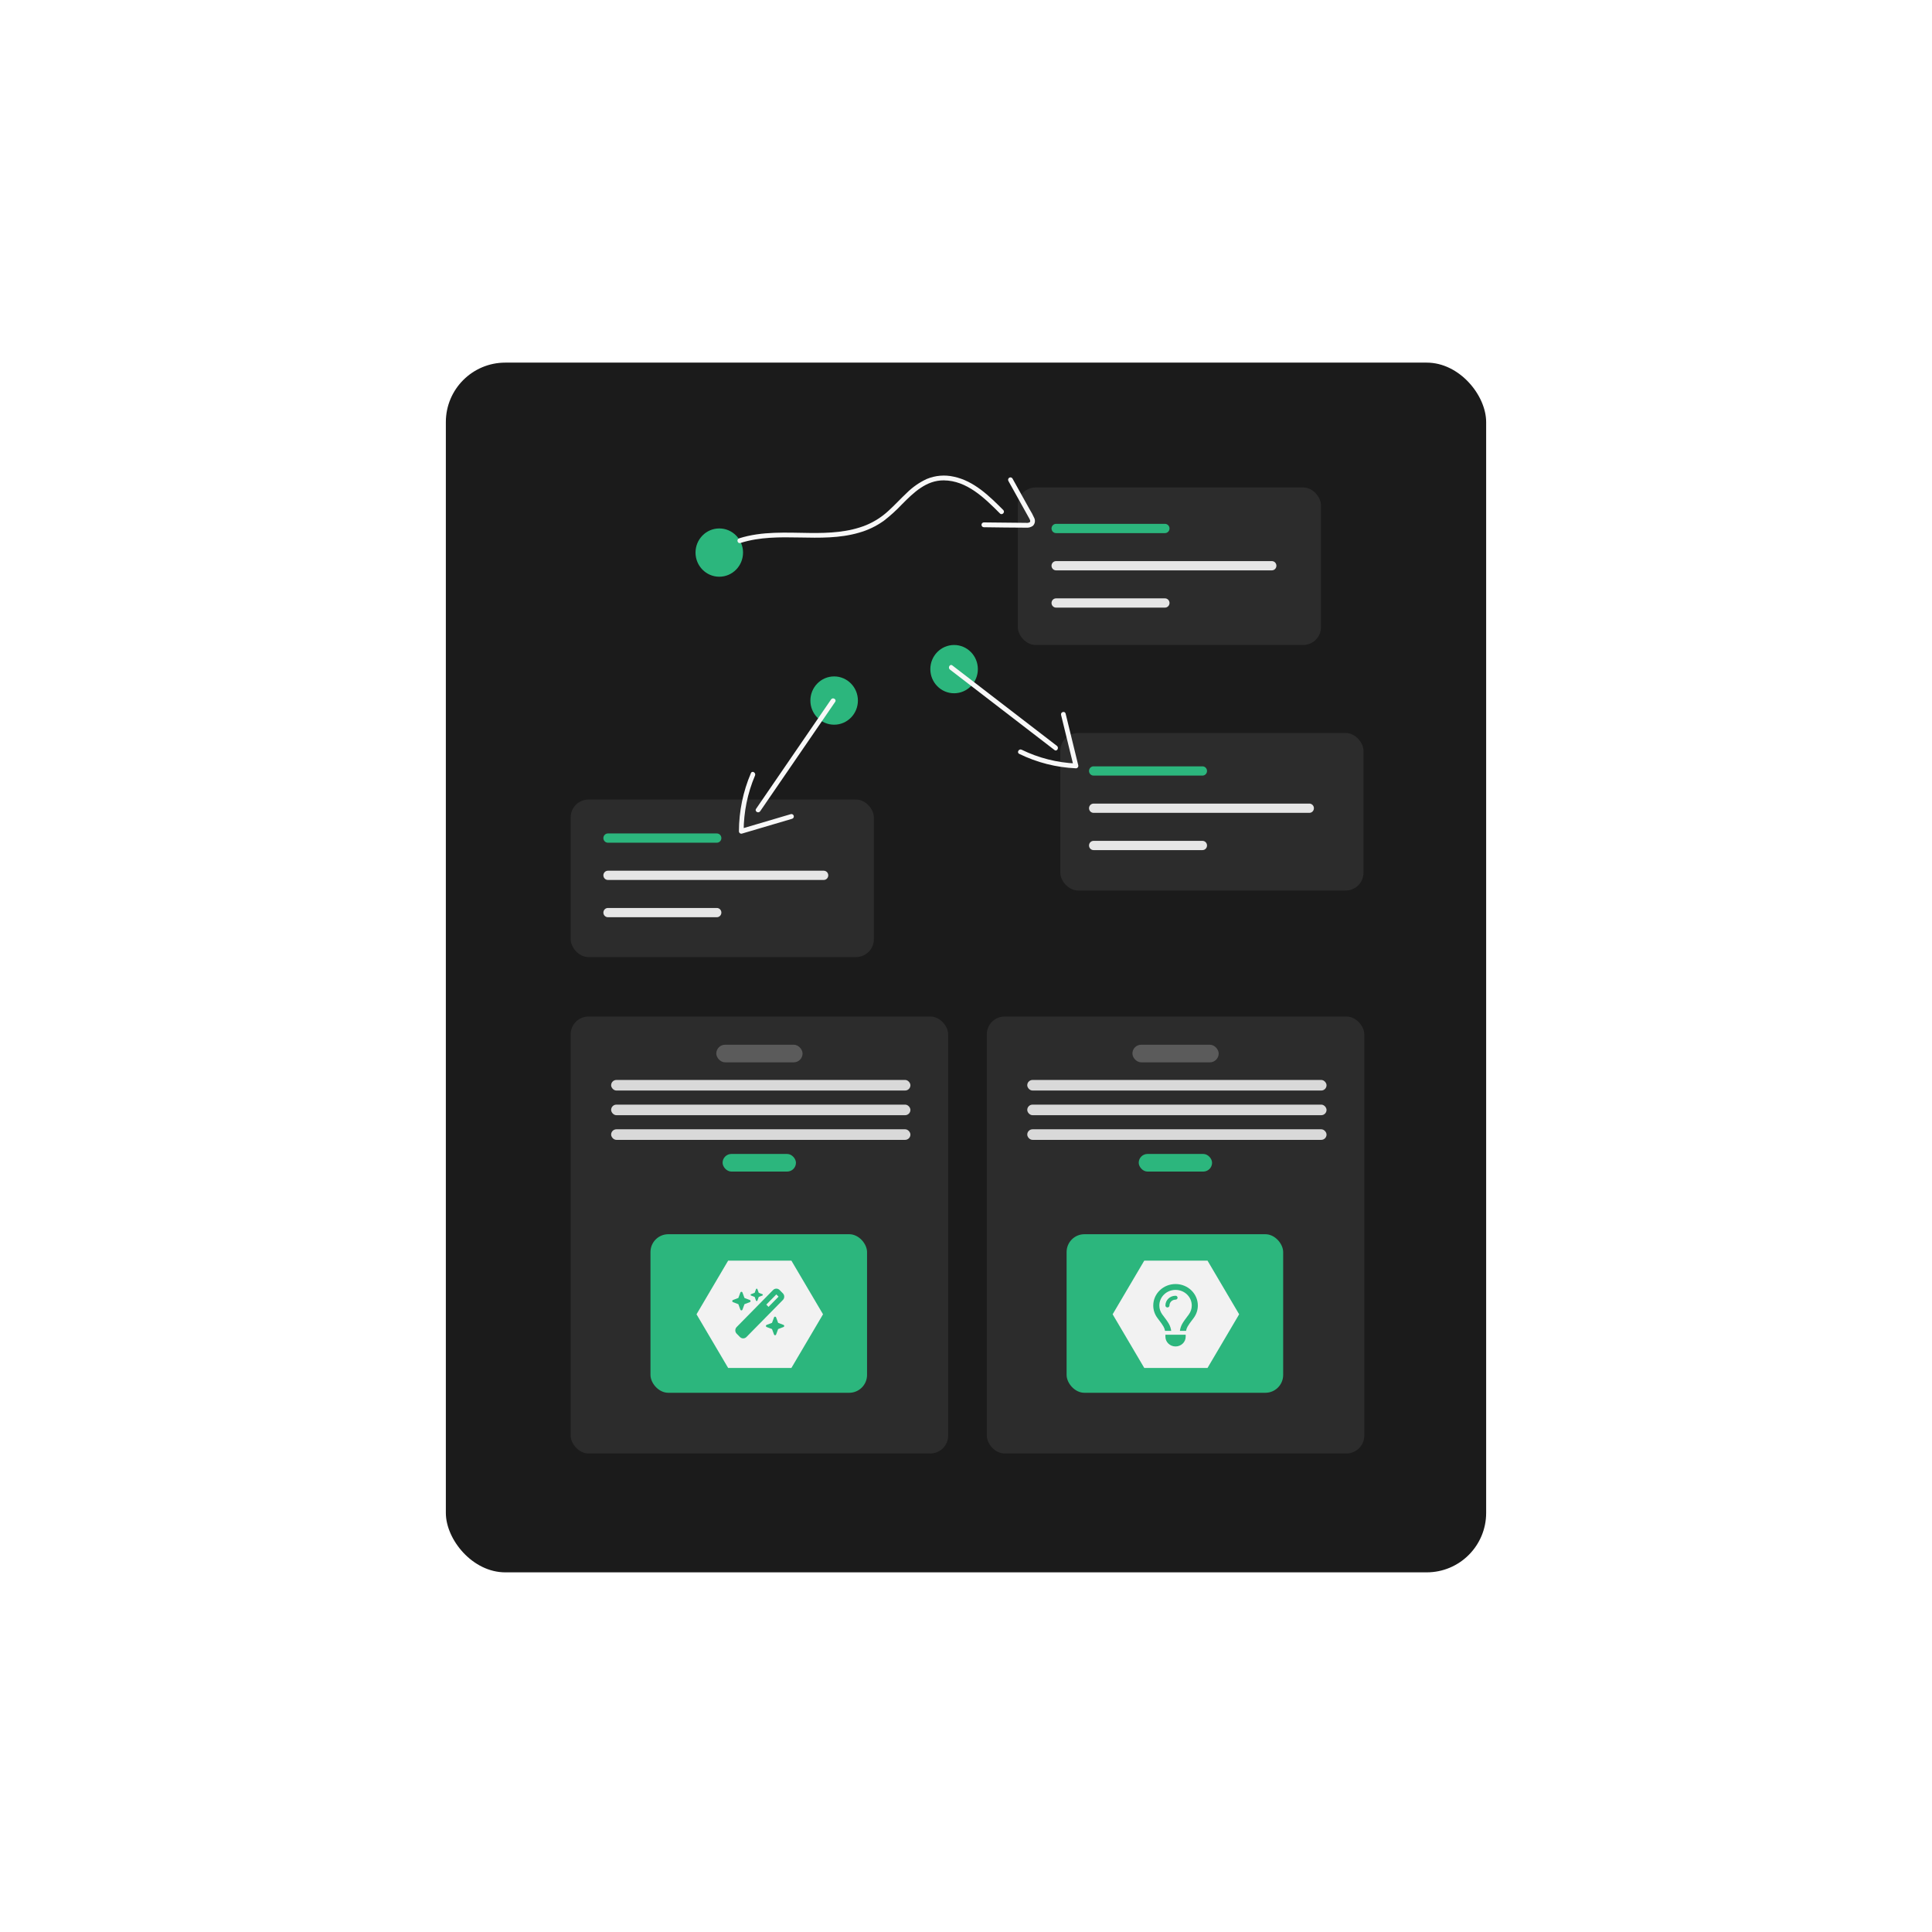 <svg width="650" height="650" viewBox="0 0 650 650" fill="none" xmlns="http://www.w3.org/2000/svg">
<g filter="url(#filter0_f_2388_324)">
<rect x="200" y="200" width="250" height="250" rx="122" fill="#2CB67D" fill-opacity="0.35"/>
</g>
<rect x="150" y="122" width="350" height="407" rx="20" fill="#1B1B1B"/>
<rect x="192" y="269" width="102" height="53" rx="6" fill="#2C2C2C"/>
<rect x="356.733" y="246.607" width="102" height="53" rx="6" fill="#2C2C2C"/>
<rect x="342.434" y="164" width="102" height="53" rx="6" fill="#2C2C2C"/>
<path d="M320.994 233.242C325.409 233.242 328.988 229.606 328.988 225.121C328.988 220.636 325.409 217 320.994 217C316.579 217 313 220.636 313 225.121C313 229.606 316.579 233.242 320.994 233.242Z" fill="#2CB67D"/>
<path d="M280.639 243.817C285.054 243.817 288.633 240.181 288.633 235.695C288.633 231.21 285.054 227.574 280.639 227.574C276.224 227.574 272.646 231.21 272.646 235.695C272.646 240.181 276.224 243.817 280.639 243.817Z" fill="#2CB67D"/>
<path d="M241.994 194.031C246.409 194.031 249.988 190.395 249.988 185.91C249.988 181.425 246.409 177.789 241.994 177.789C237.579 177.789 234 181.425 234 185.91C234 190.395 237.579 194.031 241.994 194.031Z" fill="#2CB67D"/>
<path d="M249.09 182.682C262.056 178.574 275.937 183.017 288.974 179.225C291.973 178.388 294.807 177.031 297.353 175.212C299.525 173.533 301.564 171.683 303.452 169.678C307.374 165.723 311.633 161.57 317.525 161.615C325.284 161.676 331.242 167.553 336.414 172.742C337.144 173.475 338.271 172.328 337.539 171.594C332.787 166.826 327.653 161.795 320.888 160.372C317.854 159.685 314.686 159.954 311.805 161.141C309.304 162.299 307.02 163.892 305.055 165.847C302.972 167.795 301.05 169.916 298.939 171.833C296.734 173.878 294.195 175.512 291.437 176.661C285.46 179.088 278.904 179.381 272.547 179.31C264.568 179.222 256.398 178.667 248.667 181.117C247.692 181.426 248.108 182.994 249.09 182.682Z" fill="#F8F8F8"/>
<path d="M339.257 161.802L343.243 168.966L345.171 172.433C345.514 173.049 345.866 173.66 346.2 174.282C346.405 174.663 346.853 175.351 346.425 175.713C346.05 175.9 345.627 175.967 345.214 175.906C344.511 175.907 343.808 175.891 343.105 175.884L339.153 175.843L330.983 175.759C330.777 175.766 330.581 175.855 330.438 176.006C330.295 176.158 330.214 176.36 330.214 176.57C330.214 176.781 330.295 176.983 330.438 177.135C330.581 177.286 330.777 177.375 330.983 177.382C335.726 177.431 340.471 177.533 345.214 177.529C346.041 177.61 346.869 177.379 347.541 176.88C347.87 176.546 348.088 176.115 348.163 175.648C348.239 175.181 348.169 174.702 347.963 174.278C347.495 173.237 346.957 172.231 346.353 171.267L344.617 168.147L340.632 160.982C340.521 160.804 340.347 160.677 340.147 160.627C339.946 160.577 339.734 160.608 339.556 160.715C339.378 160.821 339.247 160.994 339.191 161.196C339.135 161.399 339.159 161.616 339.257 161.802Z" fill="#F8F8F8"/>
<path d="M391.939 179.357H355.305C355.104 179.358 354.905 179.318 354.719 179.24C354.533 179.162 354.364 179.048 354.222 178.903C354.079 178.759 353.966 178.587 353.889 178.398C353.812 178.208 353.772 178.005 353.772 177.801C353.772 177.596 353.812 177.393 353.889 177.204C353.966 177.014 354.079 176.843 354.222 176.698C354.364 176.553 354.533 176.439 354.719 176.361C354.905 176.283 355.104 176.243 355.305 176.244H391.939C392.14 176.243 392.339 176.283 392.525 176.361C392.711 176.439 392.88 176.553 393.022 176.698C393.164 176.843 393.277 177.014 393.354 177.204C393.432 177.393 393.471 177.596 393.471 177.801C393.471 178.005 393.432 178.208 393.354 178.398C393.277 178.587 393.164 178.759 393.022 178.903C392.88 179.048 392.711 179.162 392.525 179.24C392.339 179.318 392.14 179.358 391.939 179.357Z" fill="#2CB67D"/>
<path d="M391.939 204.425H355.305C355.104 204.426 354.905 204.386 354.719 204.309C354.533 204.231 354.364 204.116 354.222 203.972C354.079 203.827 353.966 203.655 353.889 203.466C353.812 203.277 353.772 203.074 353.772 202.869C353.772 202.664 353.812 202.461 353.889 202.272C353.966 202.083 354.079 201.911 354.222 201.766C354.364 201.622 354.533 201.507 354.719 201.429C354.905 201.351 355.104 201.312 355.305 201.313H391.939C392.14 201.312 392.339 201.351 392.525 201.429C392.711 201.507 392.88 201.622 393.022 201.766C393.164 201.911 393.277 202.083 393.354 202.272C393.432 202.461 393.471 202.664 393.471 202.869C393.471 203.074 393.432 203.277 393.354 203.466C393.277 203.655 393.164 203.827 393.022 203.972C392.88 204.116 392.711 204.231 392.525 204.309C392.339 204.386 392.14 204.426 391.939 204.425Z" fill="#E6E6E6"/>
<path d="M427.902 191.89H355.305C355.104 191.891 354.905 191.851 354.719 191.773C354.533 191.696 354.364 191.581 354.222 191.436C354.079 191.292 353.966 191.12 353.889 190.931C353.812 190.742 353.772 190.539 353.772 190.334C353.772 190.129 353.812 189.926 353.889 189.737C353.966 189.548 354.079 189.376 354.222 189.231C354.364 189.087 354.533 188.972 354.719 188.894C354.905 188.816 355.104 188.777 355.305 188.777H427.902C428.103 188.777 428.302 188.816 428.488 188.894C428.674 188.972 428.843 189.087 428.985 189.231C429.127 189.376 429.24 189.548 429.317 189.737C429.394 189.926 429.434 190.129 429.434 190.334C429.434 190.539 429.394 190.742 429.317 190.931C429.24 191.12 429.127 191.292 428.985 191.436C428.843 191.581 428.674 191.696 428.488 191.773C428.302 191.851 428.103 191.891 427.902 191.89Z" fill="#E6E6E6"/>
<path d="M404.556 260.939H367.921C367.72 260.94 367.521 260.9 367.335 260.822C367.15 260.744 366.981 260.63 366.838 260.485C366.696 260.341 366.583 260.169 366.506 259.98C366.429 259.79 366.389 259.588 366.389 259.383C366.389 259.178 366.429 258.975 366.506 258.786C366.583 258.596 366.696 258.425 366.838 258.28C366.981 258.135 367.15 258.021 367.335 257.943C367.521 257.865 367.72 257.825 367.921 257.826H404.556C404.757 257.825 404.956 257.865 405.142 257.943C405.328 258.021 405.496 258.135 405.639 258.28C405.781 258.425 405.894 258.596 405.971 258.786C406.048 258.975 406.088 259.178 406.088 259.383C406.088 259.588 406.048 259.79 405.971 259.98C405.894 260.169 405.781 260.341 405.639 260.485C405.496 260.63 405.328 260.744 405.142 260.822C404.956 260.9 404.757 260.94 404.556 260.939Z" fill="#2CB67D"/>
<path d="M404.556 286.009H367.921C367.72 286.01 367.521 285.97 367.335 285.893C367.15 285.815 366.981 285.7 366.838 285.556C366.696 285.411 366.583 285.239 366.506 285.05C366.429 284.861 366.389 284.658 366.389 284.453C366.389 284.248 366.429 284.045 366.506 283.856C366.583 283.667 366.696 283.495 366.838 283.35C366.981 283.206 367.15 283.091 367.335 283.013C367.521 282.935 367.72 282.896 367.921 282.896H404.556C404.757 282.896 404.956 282.935 405.142 283.013C405.328 283.091 405.496 283.206 405.639 283.35C405.781 283.495 405.894 283.667 405.971 283.856C406.048 284.045 406.088 284.248 406.088 284.453C406.088 284.658 406.048 284.861 405.971 285.05C405.894 285.239 405.781 285.411 405.639 285.556C405.496 285.7 405.328 285.815 405.142 285.893C404.956 285.97 404.757 286.01 404.556 286.009Z" fill="#E6E6E6"/>
<path d="M440.519 273.474H367.921C367.72 273.475 367.521 273.435 367.335 273.357C367.15 273.28 366.981 273.165 366.838 273.02C366.696 272.876 366.583 272.704 366.506 272.515C366.429 272.326 366.389 272.123 366.389 271.918C366.389 271.713 366.429 271.51 366.506 271.321C366.583 271.132 366.696 270.96 366.838 270.815C366.981 270.671 367.15 270.556 367.335 270.478C367.521 270.4 367.72 270.361 367.921 270.361H440.519C440.72 270.361 440.919 270.4 441.105 270.478C441.29 270.556 441.459 270.671 441.602 270.815C441.744 270.96 441.857 271.132 441.934 271.321C442.011 271.51 442.051 271.713 442.051 271.918C442.051 272.123 442.011 272.326 441.934 272.515C441.857 272.704 441.744 272.876 441.602 273.02C441.459 273.165 441.29 273.28 441.105 273.357C440.919 273.435 440.72 273.475 440.519 273.474Z" fill="#E6E6E6"/>
<path d="M241.167 283.519H204.532C204.331 283.52 204.132 283.48 203.946 283.402C203.76 283.324 203.591 283.21 203.449 283.065C203.307 282.921 203.194 282.749 203.117 282.56C203.04 282.37 203 282.168 203 281.963C203 281.758 203.04 281.555 203.117 281.366C203.194 281.177 203.307 281.005 203.449 280.86C203.591 280.715 203.76 280.601 203.946 280.523C204.132 280.445 204.331 280.405 204.532 280.406H241.167C241.368 280.405 241.567 280.445 241.753 280.523C241.938 280.601 242.107 280.715 242.25 280.86C242.392 281.005 242.505 281.177 242.582 281.366C242.659 281.555 242.699 281.758 242.699 281.963C242.699 282.168 242.659 282.37 242.582 282.56C242.505 282.749 242.392 282.921 242.25 283.065C242.107 283.21 241.938 283.324 241.753 283.402C241.567 283.48 241.368 283.52 241.167 283.519Z" fill="#2CB67D"/>
<path d="M241.167 308.589H204.532C204.331 308.59 204.132 308.551 203.946 308.473C203.76 308.395 203.591 308.28 203.449 308.136C203.307 307.991 203.194 307.819 203.117 307.63C203.04 307.441 203 307.238 203 307.033C203 306.828 203.04 306.625 203.117 306.436C203.194 306.247 203.307 306.075 203.449 305.93C203.591 305.786 203.76 305.671 203.946 305.593C204.132 305.516 204.331 305.476 204.532 305.477H241.167C241.368 305.476 241.567 305.516 241.753 305.593C241.938 305.671 242.107 305.786 242.25 305.93C242.392 306.075 242.505 306.247 242.582 306.436C242.659 306.625 242.699 306.828 242.699 307.033C242.699 307.238 242.659 307.441 242.582 307.63C242.505 307.819 242.392 307.991 242.25 308.136C242.107 308.28 241.938 308.395 241.753 308.473C241.567 308.551 241.368 308.59 241.167 308.589Z" fill="#E6E6E6"/>
<path d="M277.13 296.054H204.532C204.331 296.055 204.132 296.015 203.946 295.938C203.76 295.86 203.591 295.745 203.449 295.6C203.307 295.456 203.194 295.284 203.117 295.095C203.04 294.906 203 294.703 203 294.498C203 294.293 203.04 294.09 203.117 293.901C203.194 293.712 203.307 293.54 203.449 293.395C203.591 293.251 203.76 293.136 203.946 293.058C204.132 292.98 204.331 292.941 204.532 292.941H277.13C277.331 292.941 277.53 292.98 277.715 293.058C277.901 293.136 278.07 293.251 278.213 293.395C278.355 293.54 278.468 293.712 278.545 293.901C278.622 294.09 278.662 294.293 278.662 294.498C278.662 294.703 278.622 294.906 278.545 295.095C278.468 295.284 278.355 295.456 278.213 295.6C278.07 295.745 277.901 295.86 277.715 295.938C277.53 296.015 277.331 296.055 277.13 296.054Z" fill="#E6E6E6"/>
<path d="M319.599 225.275L346.991 246.347L354.787 252.344C355.605 252.974 356.4 251.565 355.591 250.943L328.199 229.871L320.403 223.873C319.585 223.244 318.79 224.653 319.599 225.275Z" fill="#F8F8F8"/>
<path d="M342.908 253.631C348.882 256.554 355.376 258.206 361.997 258.489C362.119 258.487 362.239 258.457 362.348 258.401C362.457 258.345 362.552 258.265 362.626 258.166C362.7 258.067 362.751 257.952 362.775 257.83C362.799 257.708 362.795 257.582 362.764 257.461L358.522 240.1C358.275 239.087 356.739 239.516 356.987 240.531L361.229 257.893L361.997 256.865C355.656 256.598 349.436 255.021 343.711 252.229C342.792 251.78 341.983 253.179 342.908 253.631Z" fill="#F8F8F8"/>
<path d="M279.606 235.323L259.923 264.026L254.375 272.116C253.787 272.975 255.166 273.787 255.75 272.936L275.433 244.233L280.98 236.143C281.569 235.285 280.189 234.472 279.606 235.323Z" fill="#F8F8F8"/>
<path d="M252.64 260.109C249.998 266.282 248.624 272.941 248.603 279.676C248.604 279.801 248.633 279.923 248.688 280.035C248.743 280.146 248.822 280.243 248.919 280.318C249.016 280.394 249.129 280.446 249.249 280.47C249.369 280.494 249.492 280.491 249.61 280.459L266.518 275.465C266.715 275.402 266.88 275.264 266.979 275.079C267.078 274.894 267.103 274.677 267.048 274.474C266.993 274.271 266.863 274.098 266.685 273.991C266.507 273.884 266.296 273.851 266.095 273.9L249.187 278.894L250.195 279.676C250.202 273.227 251.502 266.847 254.015 260.928C254.419 259.979 253.048 259.152 252.64 260.109Z" fill="#F8F8F8"/>
<rect x="192" y="342" width="127" height="147" rx="6" fill="#2C2C2C"/>
<rect x="240.986" y="351.484" width="29.029" height="5.927" rx="2.964" fill="#5B5B5B"/>
<rect x="205.607" y="379.936" width="100.693" height="3.556" rx="1.778" fill="#D9D9D9"/>
<rect x="205.607" y="371.637" width="100.693" height="3.556" rx="1.778" fill="#D9D9D9"/>
<rect x="205.607" y="363.34" width="100.693" height="3.556" rx="1.778" fill="#D9D9D9"/>
<rect x="218.846" y="415.238" width="72.862" height="53.347" rx="6" fill="#2CB67D"/>
<path d="M244.975 460.227H266.258L276.899 442.179L266.258 424.131H244.975L234.334 442.179L244.975 460.227Z" fill="#F2F2F2"/>
<g clip-path="url(#clip0_2388_324)">
<path d="M253.902 434.943L252.689 435.404C252.593 435.44 252.528 435.535 252.528 435.639C252.528 435.744 252.593 435.839 252.689 435.875L253.902 436.336L254.356 437.568C254.391 437.667 254.484 437.732 254.587 437.732C254.69 437.732 254.783 437.667 254.819 437.568L255.272 436.336L256.485 435.875C256.582 435.839 256.646 435.744 256.646 435.639C256.646 435.535 256.582 435.44 256.485 435.404L255.272 434.943L254.819 433.71C254.783 433.612 254.69 433.547 254.587 433.547C254.484 433.547 254.391 433.612 254.356 433.71L253.902 434.943ZM247.835 446.475C247.234 447.086 247.234 448.08 247.835 448.695L248.948 449.826C249.55 450.437 250.528 450.437 251.132 449.826L263.398 437.356C263.999 436.745 263.999 435.751 263.398 435.136L262.285 434.008C261.683 433.396 260.705 433.396 260.101 434.008L247.835 446.475ZM261.941 436.248L258.563 439.681L257.814 438.919L261.191 435.486L261.941 436.248ZM246.594 437.379C246.449 437.434 246.352 437.575 246.352 437.732C246.352 437.889 246.449 438.029 246.594 438.085L248.411 438.778L249.093 440.626C249.148 440.773 249.286 440.871 249.44 440.871C249.595 440.871 249.733 440.773 249.788 440.626L250.47 438.778L252.287 438.085C252.432 438.029 252.528 437.889 252.528 437.732C252.528 437.575 252.432 437.434 252.287 437.379L250.47 436.686L249.788 434.838C249.733 434.691 249.595 434.593 249.44 434.593C249.286 434.593 249.148 434.691 249.093 434.838L248.411 436.686L246.594 437.379ZM257.916 445.749C257.772 445.805 257.675 445.945 257.675 446.102C257.675 446.259 257.772 446.4 257.916 446.455L259.734 447.148L260.416 448.996C260.471 449.143 260.609 449.241 260.763 449.241C260.918 449.241 261.056 449.143 261.111 448.996L261.793 447.148L263.61 446.455C263.755 446.4 263.851 446.259 263.851 446.102C263.851 445.945 263.755 445.805 263.61 445.749L261.793 445.056L261.111 443.208C261.056 443.061 260.918 442.963 260.763 442.963C260.609 442.963 260.471 443.061 260.416 443.208L259.734 445.056L257.916 445.749Z" fill="#2CB67D"/>
</g>
<rect x="243.109" y="388.234" width="24.681" height="5.927" rx="2.964" fill="#2CB67D"/>
<rect x="332" y="342" width="127" height="147" rx="6" fill="#2C2C2C"/>
<rect x="380.986" y="351.484" width="29.029" height="5.927" rx="2.964" fill="#5B5B5B"/>
<rect x="345.607" y="379.936" width="100.693" height="3.556" rx="1.778" fill="#D9D9D9"/>
<rect x="345.607" y="371.637" width="100.693" height="3.556" rx="1.778" fill="#D9D9D9"/>
<rect x="345.607" y="363.34" width="100.693" height="3.556" rx="1.778" fill="#D9D9D9"/>
<rect x="358.846" y="415.238" width="72.862" height="53.347" rx="6" fill="#2CB67D"/>
<path d="M384.975 460.227H406.258L416.899 442.179L406.258 424.131H384.975L374.334 442.179L384.975 460.227Z" fill="#F2F2F2"/>
<rect x="383.109" y="388.234" width="24.681" height="5.927" rx="2.964" fill="#2CB67D"/>
<path d="M399.983 442.209C400.597 441.364 400.955 440.334 400.955 439.219C400.955 436.319 398.513 433.969 395.5 433.969C392.487 433.969 390.045 436.319 390.045 439.219C390.045 440.334 390.403 441.364 391.017 442.209C391.175 442.426 391.362 442.672 391.562 442.935C392.112 443.661 392.768 444.53 393.259 445.387C393.702 446.167 393.928 446.979 394.038 447.746H391.963C391.869 447.254 391.712 446.774 391.46 446.331C391.038 445.593 390.514 444.899 389.99 444.206C389.768 443.915 389.547 443.624 389.334 443.329C388.494 442.168 388 440.749 388 439.219C388 435.232 391.358 432 395.5 432C399.642 432 403 435.232 403 439.219C403 440.749 402.506 442.168 401.662 443.333C401.449 443.628 401.227 443.919 401.006 444.21C400.482 444.899 399.957 445.593 399.536 446.335C399.284 446.778 399.126 447.258 399.033 447.75H396.966C397.077 446.983 397.303 446.167 397.746 445.392C398.236 444.534 398.892 443.665 399.442 442.939C399.642 442.676 399.825 442.43 399.983 442.213V442.209ZM395.5 437.25C394.371 437.25 393.455 438.132 393.455 439.219C393.455 439.58 393.148 439.875 392.773 439.875C392.398 439.875 392.091 439.58 392.091 439.219C392.091 437.406 393.616 435.938 395.5 435.938C395.875 435.938 396.182 436.233 396.182 436.594C396.182 436.955 395.875 437.25 395.5 437.25ZM395.5 453C393.616 453 392.091 451.532 392.091 449.719V449.062H398.909V449.719C398.909 451.532 397.384 453 395.5 453Z" fill="#2CB67D"/>
<defs>
<filter id="filter0_f_2388_324" x="0" y="0" width="650" height="650" filterUnits="userSpaceOnUse" color-interpolation-filters="sRGB">
<feFlood flood-opacity="0" result="BackgroundImageFix"/>
<feBlend mode="normal" in="SourceGraphic" in2="BackgroundImageFix" result="shape"/>
<feGaussianBlur stdDeviation="100" result="effect1_foregroundBlur_2388_324"/>
</filter>
<clipPath id="clip0_2388_324">
<rect width="18.528" height="16.74" fill="white" transform="translate(246.352 433.547)"/>
</clipPath>
</defs>
</svg>
